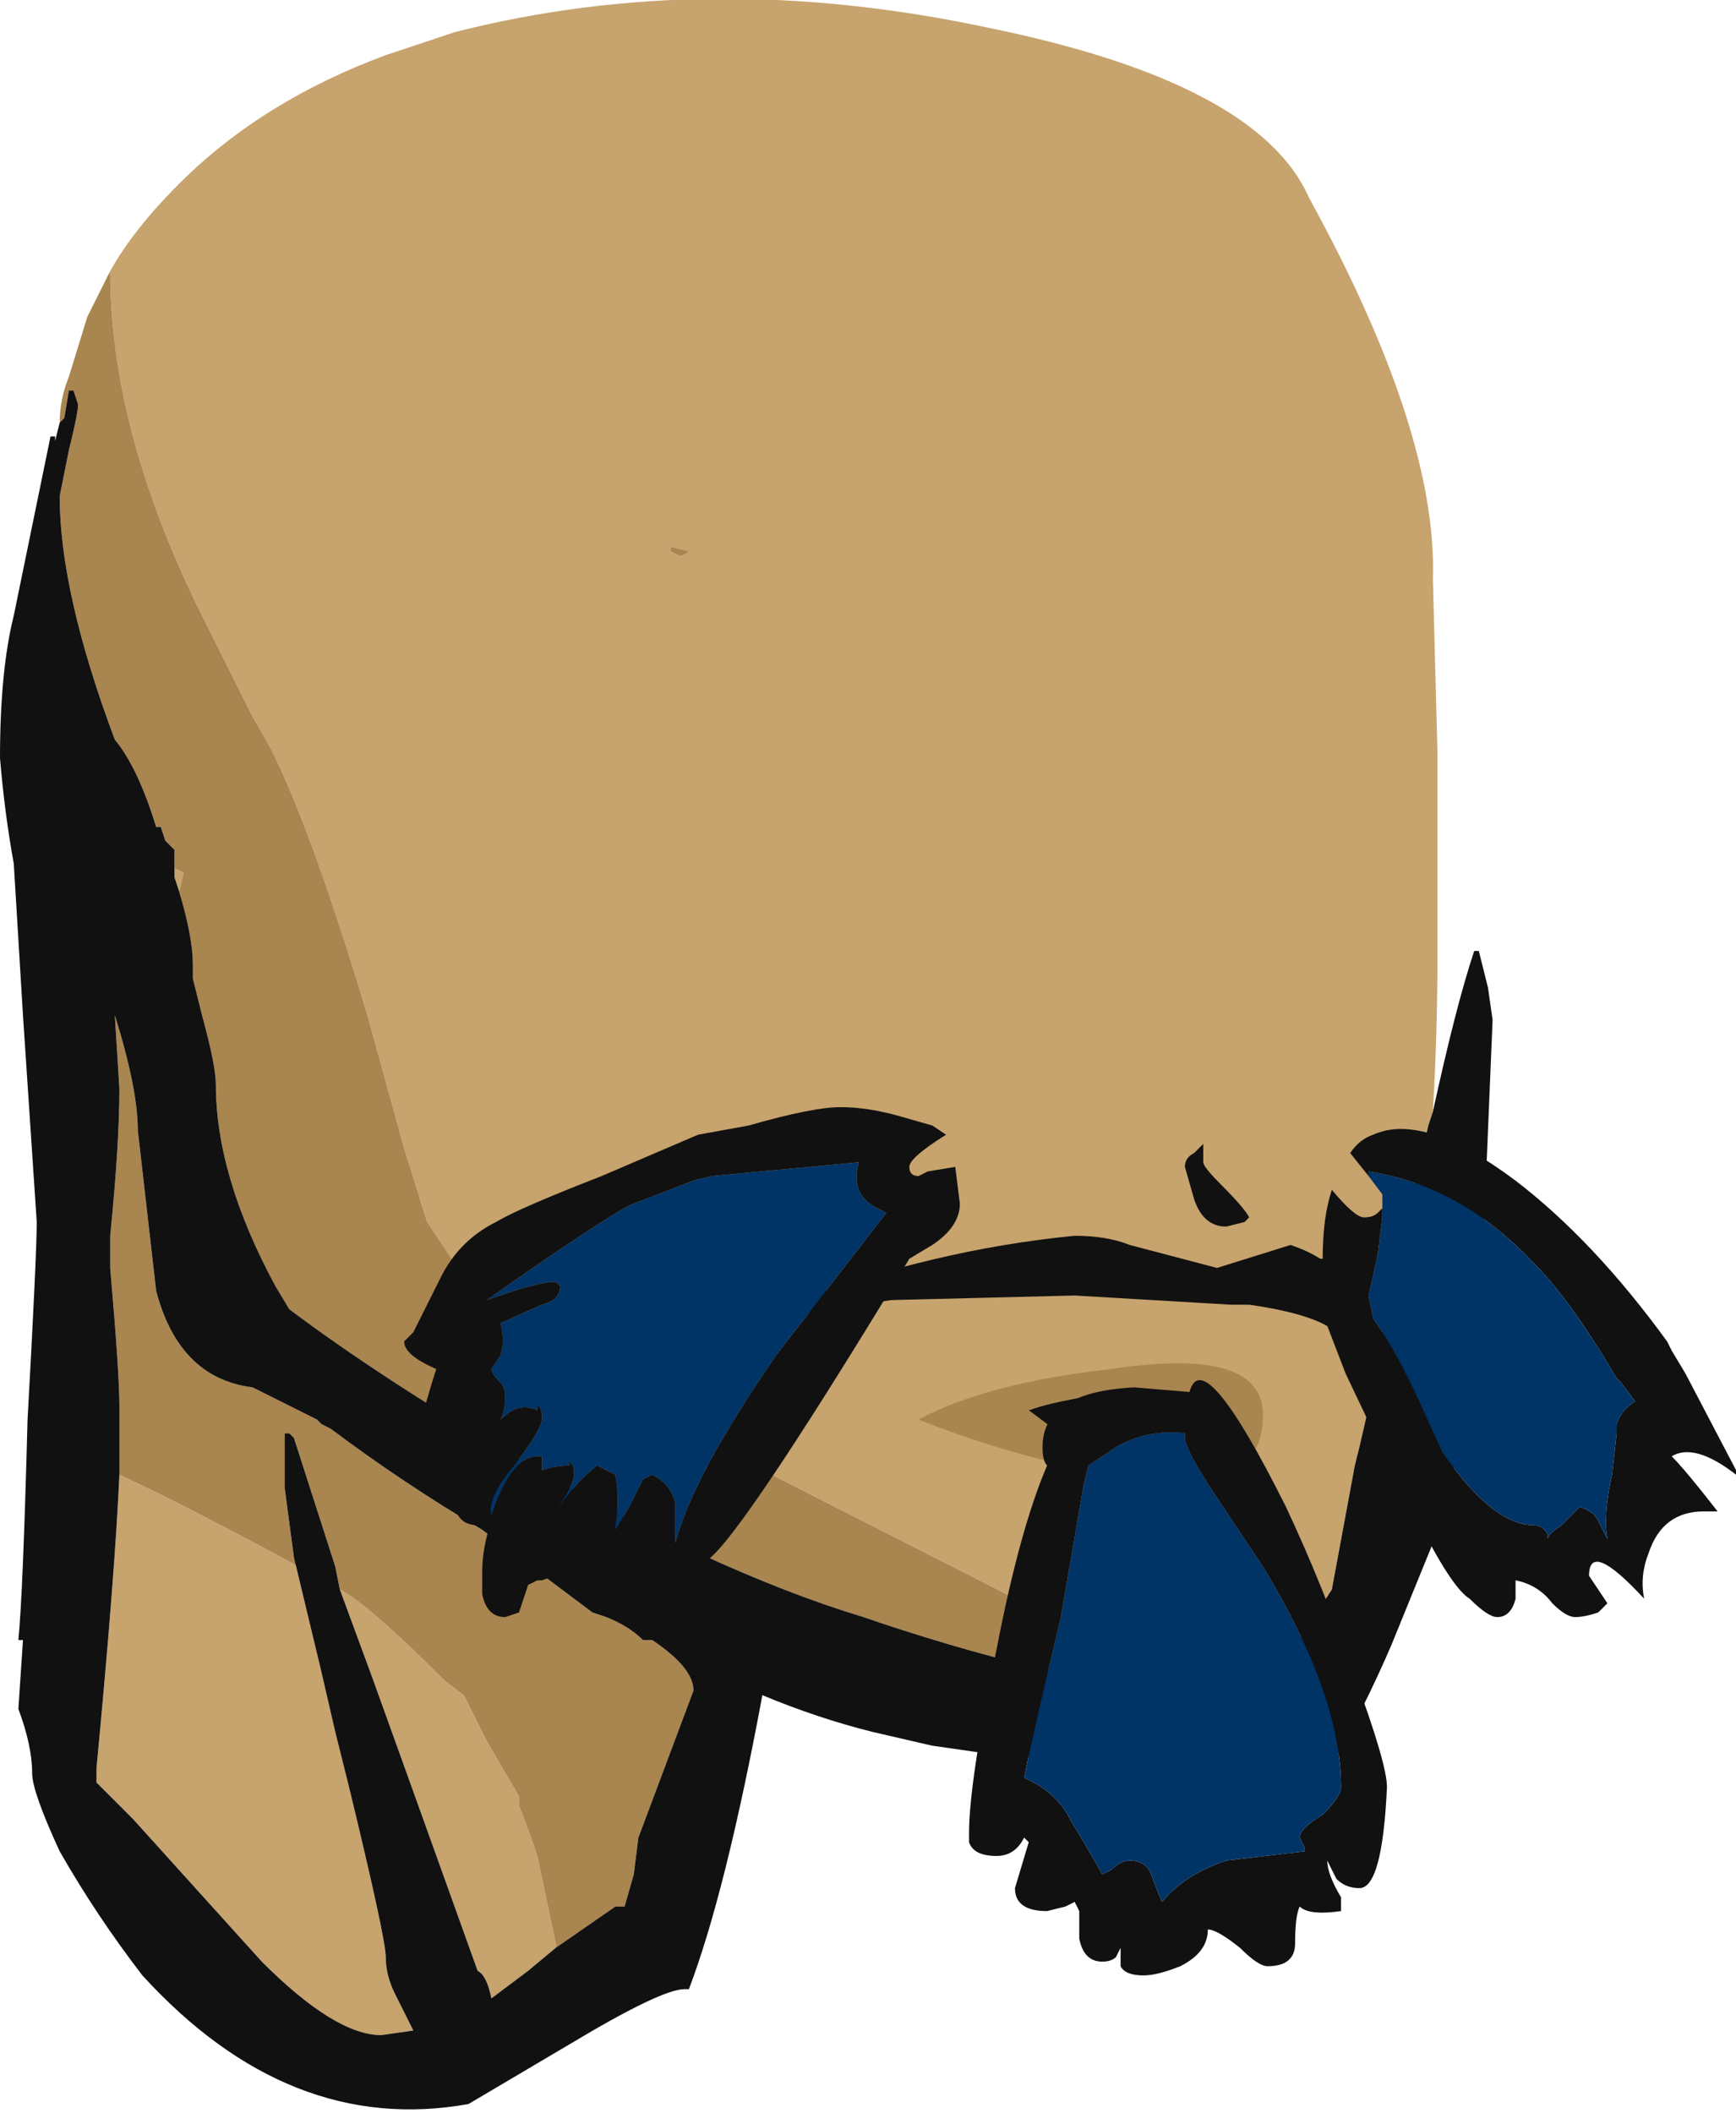 <?xml version="1.0" encoding="UTF-8" standalone="no"?>
<svg xmlns:ffdec="https://www.free-decompiler.com/flash" xmlns:xlink="http://www.w3.org/1999/xlink" ffdec:objectType="frame" height="161.0px" width="132.3px" xmlns="http://www.w3.org/2000/svg">
  <g transform="matrix(1.0, 0.0, 0.0, 1.0, 53.55, 53.9)">
    <use ffdec:characterId="97" height="23.0" transform="matrix(7.0, 0.0, 0.0, 7.0, -53.55, -53.9)" width="18.9" xlink:href="#shape0"/>
  </g>
  <defs>
    <g id="shape0" transform="matrix(1.0, 0.0, 0.0, 1.0, 7.65, 7.7)">
      <path d="M-6.45 -4.75 Q-6.2 -5.2 -5.7 -5.7 -4.8 -6.6 -3.45 -7.1 L-2.7 -7.35 Q0.05 -8.05 3.1 -7.4 6.05 -6.8 6.6 -5.55 8.0 -3.0 7.95 -1.4 L8.0 0.5 8.0 2.65 Q8.0 3.55 7.95 4.4 L7.9 4.55 7.3 7.25 7.3 7.4 7.15 8.05 7.1 8.25 6.85 9.6 6.3 10.45 6.15 10.65 3.7 9.85 0.75 8.35 Q0.05 8.0 -0.5 7.7 L-2.7 6.05 -3.0 5.6 -3.25 4.8 -3.65 3.35 Q-4.25 1.35 -4.7 0.45 L-4.9 0.1 -5.5 -1.1 Q-6.45 -3.05 -6.45 -4.75 M-1.4 -1.45 L-1.4 -1.45 M-0.35 -1.7 L-0.25 -1.65 Q-0.2 -1.65 -0.15 -1.7 L-0.35 -1.75 -0.35 -1.7 M-5.7 2.0 L-5.75 1.85 -5.75 1.75 -5.65 1.8 -5.7 2.0 M-6.35 8.35 Q-5.6 8.7 -4.4 9.35 L-4.45 9.25 -4.15 10.5 -4.0 11.15 -3.85 11.75 Q-3.45 13.4 -3.45 13.6 -3.45 13.8 -3.35 14.0 L-3.15 14.4 -3.5 14.45 Q-4.0 14.45 -4.8 13.65 L-6.2 12.1 -6.6 11.7 -6.6 11.55 Q-6.4 9.45 -6.35 8.35 M-3.95 9.6 Q-3.65 9.75 -2.8 10.6 L-2.6 10.75 -2.35 11.25 -2.0 11.85 -2.0 11.95 Q-1.9 12.2 -1.8 12.5 L-1.6 13.45 -1.6 13.5 -1.9 13.75 -2.3 14.05 Q-2.35 13.8 -2.45 13.75 L-3.15 11.8 -3.6 10.55 -3.95 9.6 M6.55 5.2 L6.55 5.2" fill="#c7a36d" fill-rule="evenodd" stroke="none"/>
      <path d="M-7.0 -3.1 Q-7.0 -3.35 -6.9 -3.6 L-6.7 -4.25 -6.45 -4.75 Q-6.45 -3.05 -5.5 -1.1 L-4.9 0.1 -4.7 0.45 Q-4.25 1.35 -3.65 3.35 L-3.25 4.8 -3.0 5.6 -2.7 6.05 -0.5 7.7 Q0.05 8.0 0.75 8.35 L3.7 9.85 6.15 10.65 4.85 10.7 Q3.35 10.45 1.75 9.9 0.1 9.4 -2.05 8.15 -3.5 7.3 -4.5 6.55 L-4.65 6.3 Q-5.3 5.1 -5.3 4.1 -5.3 3.9 -5.45 3.35 L-5.55 2.95 -5.55 2.8 Q-5.55 2.5 -5.7 2.0 L-5.65 1.8 -5.75 1.75 -5.75 1.55 -5.85 1.45 -5.9 1.3 -5.95 1.3 Q-6.15 0.65 -6.4 0.35 -7.0 -1.25 -7.0 -2.3 L-6.9 -2.8 Q-6.8 -3.2 -6.8 -3.3 L-6.85 -3.45 -6.9 -3.45 -6.95 -3.15 -7.0 -3.1 M-0.35 -1.7 L-0.35 -1.75 -0.15 -1.7 Q-0.2 -1.65 -0.25 -1.65 L-0.35 -1.7 M-6.35 8.35 L-6.35 7.6 Q-6.35 7.25 -6.45 6.1 L-6.45 5.75 Q-6.35 4.75 -6.35 4.15 L-6.4 3.35 -6.4 3.35 Q-6.15 4.15 -6.15 4.6 L-5.95 6.35 Q-5.7 7.3 -4.9 7.4 L-4.2 7.75 -4.15 7.8 -4.05 7.85 Q-3.25 8.45 -2.4 8.95 L-1.2 9.85 -1.05 9.9 Q-0.8 10.0 -0.65 10.15 L-0.55 10.15 Q-0.1 10.45 -0.1 10.7 L-0.7 12.3 -0.75 12.7 -0.85 13.05 -0.95 13.05 -1.6 13.5 -1.6 13.45 -1.8 12.5 Q-1.9 12.2 -2.0 11.95 L-2.0 11.85 -2.35 11.25 -2.6 10.75 -2.8 10.6 Q-3.65 9.75 -3.95 9.6 L-4.0 9.35 -4.45 7.95 -4.5 7.9 -4.55 7.9 -4.55 8.5 -4.45 9.25 -4.4 9.35 Q-5.6 8.7 -6.35 8.35" fill="#a9854f" fill-rule="evenodd" stroke="none"/>
      <path d="M7.95 4.4 Q8.2 3.25 8.4 2.65 L8.45 2.65 8.55 3.05 8.6 3.4 8.45 7.0 8.05 8.85 7.5 10.2 Q7.2 10.9 6.8 11.6 L3.2 11.4 2.5 11.3 1.85 11.15 Q1.25 11.0 0.65 10.75 0.25 12.9 -0.15 13.95 L-0.2 13.95 Q-0.45 13.95 -1.45 14.55 L-2.55 15.2 Q-4.5 15.55 -6.1 13.8 -6.6 13.15 -7.0 12.45 -7.3 11.8 -7.3 11.6 -7.3 11.3 -7.45 10.9 L-7.4 10.15 -7.45 10.15 Q-7.4 9.65 -7.35 7.75 -7.25 5.95 -7.25 5.6 L-7.4 3.35 -7.5 1.7 Q-7.6 1.15 -7.65 0.55 -7.65 -0.4 -7.5 -1.0 L-7.1 -2.95 -7.05 -2.95 -7.05 -2.9 -7.0 -3.1 -6.95 -3.15 -6.9 -3.45 -6.85 -3.45 -6.8 -3.3 Q-6.8 -3.2 -6.9 -2.8 L-7.0 -2.3 Q-7.0 -1.25 -6.4 0.35 -6.15 0.65 -5.95 1.3 L-5.9 1.3 -5.85 1.45 -5.75 1.55 -5.75 1.75 -5.75 1.85 -5.7 2.0 Q-5.55 2.5 -5.55 2.8 L-5.55 2.95 -5.45 3.35 Q-5.3 3.9 -5.3 4.1 -5.3 5.1 -4.65 6.3 L-4.5 6.55 Q-3.5 7.3 -2.05 8.15 0.1 9.4 1.75 9.9 3.35 10.45 4.85 10.7 L6.15 10.65 6.3 10.45 6.85 9.6 7.1 8.25 7.15 8.05 7.3 7.4 7.3 7.25 7.9 4.55 7.95 4.4 M-1.4 -1.45 L-1.4 -1.45 M-1.6 13.5 L-0.95 13.05 -0.85 13.05 -0.75 12.7 -0.7 12.3 -0.1 10.7 Q-0.1 10.45 -0.55 10.15 L-0.65 10.15 Q-0.8 10.0 -1.05 9.9 L-1.2 9.85 -2.4 8.95 Q-3.25 8.45 -4.05 7.85 L-4.15 7.8 -4.2 7.75 -4.9 7.4 Q-5.7 7.3 -5.95 6.35 L-6.15 4.6 Q-6.15 4.15 -6.4 3.35 L-6.4 3.35 -6.35 4.15 Q-6.35 4.75 -6.45 5.75 L-6.45 6.1 Q-6.35 7.25 -6.35 7.6 L-6.35 8.35 Q-6.4 9.45 -6.6 11.55 L-6.6 11.7 -6.2 12.1 -4.8 13.65 Q-4.0 14.45 -3.5 14.45 L-3.15 14.4 -3.35 14.0 Q-3.45 13.8 -3.45 13.6 -3.45 13.4 -3.85 11.75 L-4.0 11.15 -4.15 10.5 -4.45 9.25 -4.55 8.5 -4.55 7.9 -4.5 7.9 -4.45 7.95 -4.0 9.35 -3.95 9.6 -3.6 10.55 -3.15 11.8 -2.45 13.75 Q-2.35 13.8 -2.3 14.05 L-1.9 13.75 -1.6 13.5" fill="#111111" fill-rule="evenodd" stroke="none"/>
      <path d="M5.9 5.6 L5.7 5.65 Q5.45 5.65 5.35 5.35 L5.25 5.0 Q5.25 4.9 5.35 4.85 L5.45 4.75 5.45 4.95 Q5.45 5.0 5.65 5.2 5.9 5.45 5.95 5.55 L5.9 5.6 M7.15 6.8 L7.0 7.0 Q7.0 6.65 5.95 6.5 L5.75 6.5 4.05 6.4 2.05 6.45 0.75 6.65 0.9 6.5 Q2.5 5.9 4.05 5.75 4.4 5.75 4.65 5.85 L5.6 6.1 6.4 5.85 Q7.15 6.1 7.15 6.8 M5.55 7.55 L4.45 7.85 3.75 7.8 3.55 7.65 Q3.8 7.55 4.5 7.45 L5.55 7.55" fill="#111111" fill-rule="evenodd" stroke="none"/>
      <path d="M5.55 7.55 L4.5 7.45 Q3.8 7.55 3.55 7.65 L3.75 7.8 4.45 7.85 5.55 7.55 M4.45 7.2 Q6.1 6.95 6.1 7.7 6.1 8.4 5.3 8.4 4.0 8.4 2.35 7.75 3.1 7.35 4.45 7.2" fill="#a9854f" fill-rule="evenodd" stroke="none"/>
      <path d="M7.4 5.45 L7.4 5.55 7.35 5.95 7.25 6.4 7.3 6.65 Q7.55 7.0 7.8 7.55 L8.05 8.1 Q8.6 8.9 9.05 8.9 9.15 8.9 9.2 9.0 L9.2 9.05 Q9.2 9.0 9.35 8.9 L9.55 8.7 Q9.7 8.75 9.75 8.85 L9.85 9.05 Q9.8 8.8 9.9 8.35 L9.95 7.9 9.95 7.8 Q10.0 7.65 10.15 7.55 L10.0 7.35 9.95 7.3 Q9.45 6.45 9.05 6.05 8.25 5.2 7.25 5.05 L7.25 5.1 7.05 4.85 Q7.15 4.7 7.3 4.65 7.85 4.4 8.85 5.15 9.7 5.8 10.5 6.9 L10.55 7.0 10.7 7.25 11.25 8.3 11.25 8.35 Q10.8 8.0 10.55 8.15 10.7 8.3 11.05 8.75 L10.9 8.75 Q10.45 8.75 10.3 9.2 10.2 9.45 10.25 9.7 9.65 9.05 9.65 9.45 L9.85 9.75 9.75 9.85 Q9.6 9.9 9.5 9.9 9.4 9.9 9.25 9.75 9.1 9.55 8.85 9.5 L8.85 9.7 Q8.8 9.9 8.65 9.9 8.55 9.9 8.35 9.7 8.1 9.55 7.55 8.35 L7.5 8.3 7.0 7.25 6.75 6.6 6.75 6.35 6.65 6.15 6.7 6.0 6.75 6.0 Q6.75 5.55 6.85 5.25 7.1 5.55 7.2 5.55 7.3 5.55 7.35 5.5 L7.4 5.45 M2.75 5.0 L2.8 5.4 Q2.8 5.65 2.5 5.85 L2.25 6.0 Q0.25 9.3 0.0 9.3 -0.1 9.3 -0.15 9.25 L-0.2 9.15 -0.45 9.5 Q-0.6 9.7 -0.7 9.7 L-0.95 9.65 Q-1.05 9.6 -1.2 9.6 -1.35 9.6 -1.45 9.55 L-1.55 9.4 Q-1.6 9.45 -1.75 9.5 L-1.8 9.5 -1.9 9.55 -2.0 9.85 -2.15 9.9 Q-2.35 9.9 -2.4 9.65 L-2.4 9.4 Q-2.4 9.15 -2.3 8.85 L-2.45 8.9 Q-2.65 8.9 -2.7 8.7 L-2.7 8.55 Q-2.9 8.5 -3.0 8.35 -3.1 8.2 -3.1 8.05 L-3.05 7.7 Q-2.95 7.35 -2.9 7.2 -3.25 7.05 -3.25 6.9 L-3.15 6.8 -2.85 6.2 Q-2.65 5.8 -2.25 5.6 -2.0 5.45 -1.1 5.1 L-0.05 4.65 0.5 4.55 Q1.2 4.35 1.5 4.35 1.8 4.35 2.15 4.45 L2.5 4.55 2.65 4.65 Q2.25 4.9 2.25 5.0 2.25 5.1 2.35 5.1 L2.45 5.05 2.75 5.0 M1.9 5.45 Q1.6 5.3 1.7 4.95 L0.1 5.1 -0.1 5.15 -0.75 5.4 Q-0.9 5.45 -1.85 6.1 L-2.35 6.45 Q-1.8 6.25 -1.6 6.25 L-1.55 6.3 Q-1.55 6.45 -1.75 6.5 L-2.2 6.7 Q-2.15 6.9 -2.2 7.05 L-2.3 7.2 Q-2.3 7.25 -2.2 7.35 -2.15 7.4 -2.15 7.5 -2.15 7.65 -2.2 7.75 -2.0 7.55 -1.8 7.65 L-1.8 7.6 Q-1.75 7.6 -1.75 7.75 -1.75 7.85 -2.05 8.25 -2.35 8.6 -2.3 8.8 L-2.25 8.65 Q-2.05 8.15 -1.8 8.15 L-1.75 8.15 -1.75 8.3 Q-1.6 8.25 -1.45 8.25 L-1.45 8.2 Q-1.4 8.25 -1.4 8.35 -1.4 8.45 -1.6 8.75 -1.4 8.45 -1.15 8.25 L-0.95 8.35 Q-0.9 8.65 -0.95 8.9 L-0.95 8.95 -0.8 8.7 -0.65 8.4 -0.55 8.35 Q-0.35 8.45 -0.3 8.65 L-0.3 9.1 Q-0.1 8.35 0.8 7.05 L2.0 5.5 1.9 5.45 M5.25 7.95 L5.25 7.9 Q4.85 7.85 4.5 8.05 L4.2 8.25 4.15 8.45 3.9 9.9 Q3.6 11.15 3.5 11.65 3.85 11.8 4.0 12.1 4.3 12.6 4.35 12.7 L4.45 12.65 Q4.55 12.55 4.65 12.55 4.85 12.55 4.9 12.75 L5.0 13.0 Q5.25 12.7 5.7 12.55 L6.55 12.45 6.55 12.4 6.5 12.3 Q6.5 12.2 6.75 12.05 6.95 11.85 6.95 11.75 6.95 10.75 6.1 9.35 L5.5 8.45 Q5.25 8.05 5.25 7.95 M5.3 7.45 Q5.45 6.9 6.35 8.7 6.75 9.55 7.1 10.55 7.45 11.5 7.45 11.75 7.4 12.85 7.15 12.85 7.0 12.85 6.9 12.75 L6.8 12.55 Q6.8 12.7 6.95 12.95 L6.95 13.1 Q6.6 13.15 6.5 13.05 6.45 13.15 6.45 13.45 6.45 13.7 6.15 13.7 6.05 13.7 5.85 13.5 5.6 13.3 5.5 13.3 5.5 13.55 5.2 13.7 4.95 13.8 4.8 13.8 4.6 13.8 4.55 13.7 L4.55 13.5 4.5 13.6 Q4.45 13.65 4.35 13.65 4.15 13.65 4.1 13.4 L4.1 13.1 4.05 13.0 3.95 13.05 3.75 13.1 Q3.4 13.1 3.4 12.85 L3.55 12.35 3.5 12.3 Q3.4 12.5 3.2 12.5 2.95 12.5 2.9 12.35 L2.9 12.25 Q2.9 11.7 3.2 10.25 3.45 8.95 3.75 8.25 3.7 8.2 3.7 8.05 3.7 7.45 4.7 7.4 L5.3 7.45" fill="#111111" fill-rule="evenodd" stroke="none"/>
      <path d="M7.4 5.45 L7.4 5.3 7.25 5.1 7.25 5.05 Q8.25 5.2 9.05 6.05 9.45 6.45 9.95 7.3 L10.0 7.35 10.15 7.55 Q10.0 7.65 9.95 7.8 L9.95 7.9 9.9 8.35 Q9.8 8.8 9.85 9.05 L9.75 8.85 Q9.7 8.75 9.55 8.7 L9.35 8.9 Q9.2 9.0 9.2 9.05 L9.2 9.0 Q9.15 8.9 9.05 8.9 8.6 8.9 8.05 8.1 L7.8 7.55 Q7.55 7.0 7.3 6.65 L7.25 6.4 7.35 5.95 7.4 5.55 7.4 5.45 M5.25 7.95 Q5.25 8.05 5.5 8.45 L6.1 9.35 Q6.95 10.75 6.95 11.75 6.95 11.85 6.75 12.05 6.5 12.2 6.5 12.3 L6.55 12.4 6.55 12.45 5.7 12.55 Q5.25 12.7 5.0 13.0 L4.9 12.75 Q4.85 12.55 4.65 12.55 4.55 12.55 4.45 12.65 L4.35 12.7 Q4.3 12.6 4.0 12.1 3.85 11.8 3.5 11.65 3.6 11.15 3.9 9.9 L4.15 8.45 4.2 8.25 4.5 8.05 Q4.85 7.85 5.25 7.9 L5.25 7.95 M1.9 5.45 L2.0 5.5 0.8 7.05 Q-0.1 8.35 -0.3 9.1 L-0.3 8.65 Q-0.35 8.45 -0.55 8.35 L-0.65 8.4 -0.8 8.7 -0.95 8.95 -0.95 8.9 Q-0.9 8.65 -0.95 8.35 L-1.15 8.25 Q-1.4 8.45 -1.6 8.75 -1.4 8.45 -1.4 8.35 -1.4 8.25 -1.45 8.2 L-1.45 8.25 Q-1.6 8.25 -1.75 8.3 L-1.75 8.15 -1.8 8.15 Q-2.05 8.15 -2.25 8.65 L-2.3 8.8 Q-2.35 8.6 -2.05 8.25 -1.75 7.85 -1.75 7.75 -1.75 7.6 -1.8 7.6 L-1.8 7.65 Q-2.0 7.55 -2.2 7.75 -2.15 7.65 -2.15 7.5 -2.15 7.4 -2.2 7.35 -2.3 7.25 -2.3 7.2 L-2.2 7.05 Q-2.15 6.9 -2.2 6.7 L-1.75 6.5 Q-1.55 6.45 -1.55 6.3 L-1.6 6.25 Q-1.8 6.25 -2.35 6.45 L-1.85 6.1 Q-0.9 5.45 -0.75 5.4 L-0.1 5.15 0.1 5.1 1.7 4.95 Q1.6 5.3 1.9 5.45" fill="#003366" fill-rule="evenodd" stroke="none"/>
    </g>
  </defs>
</svg>
